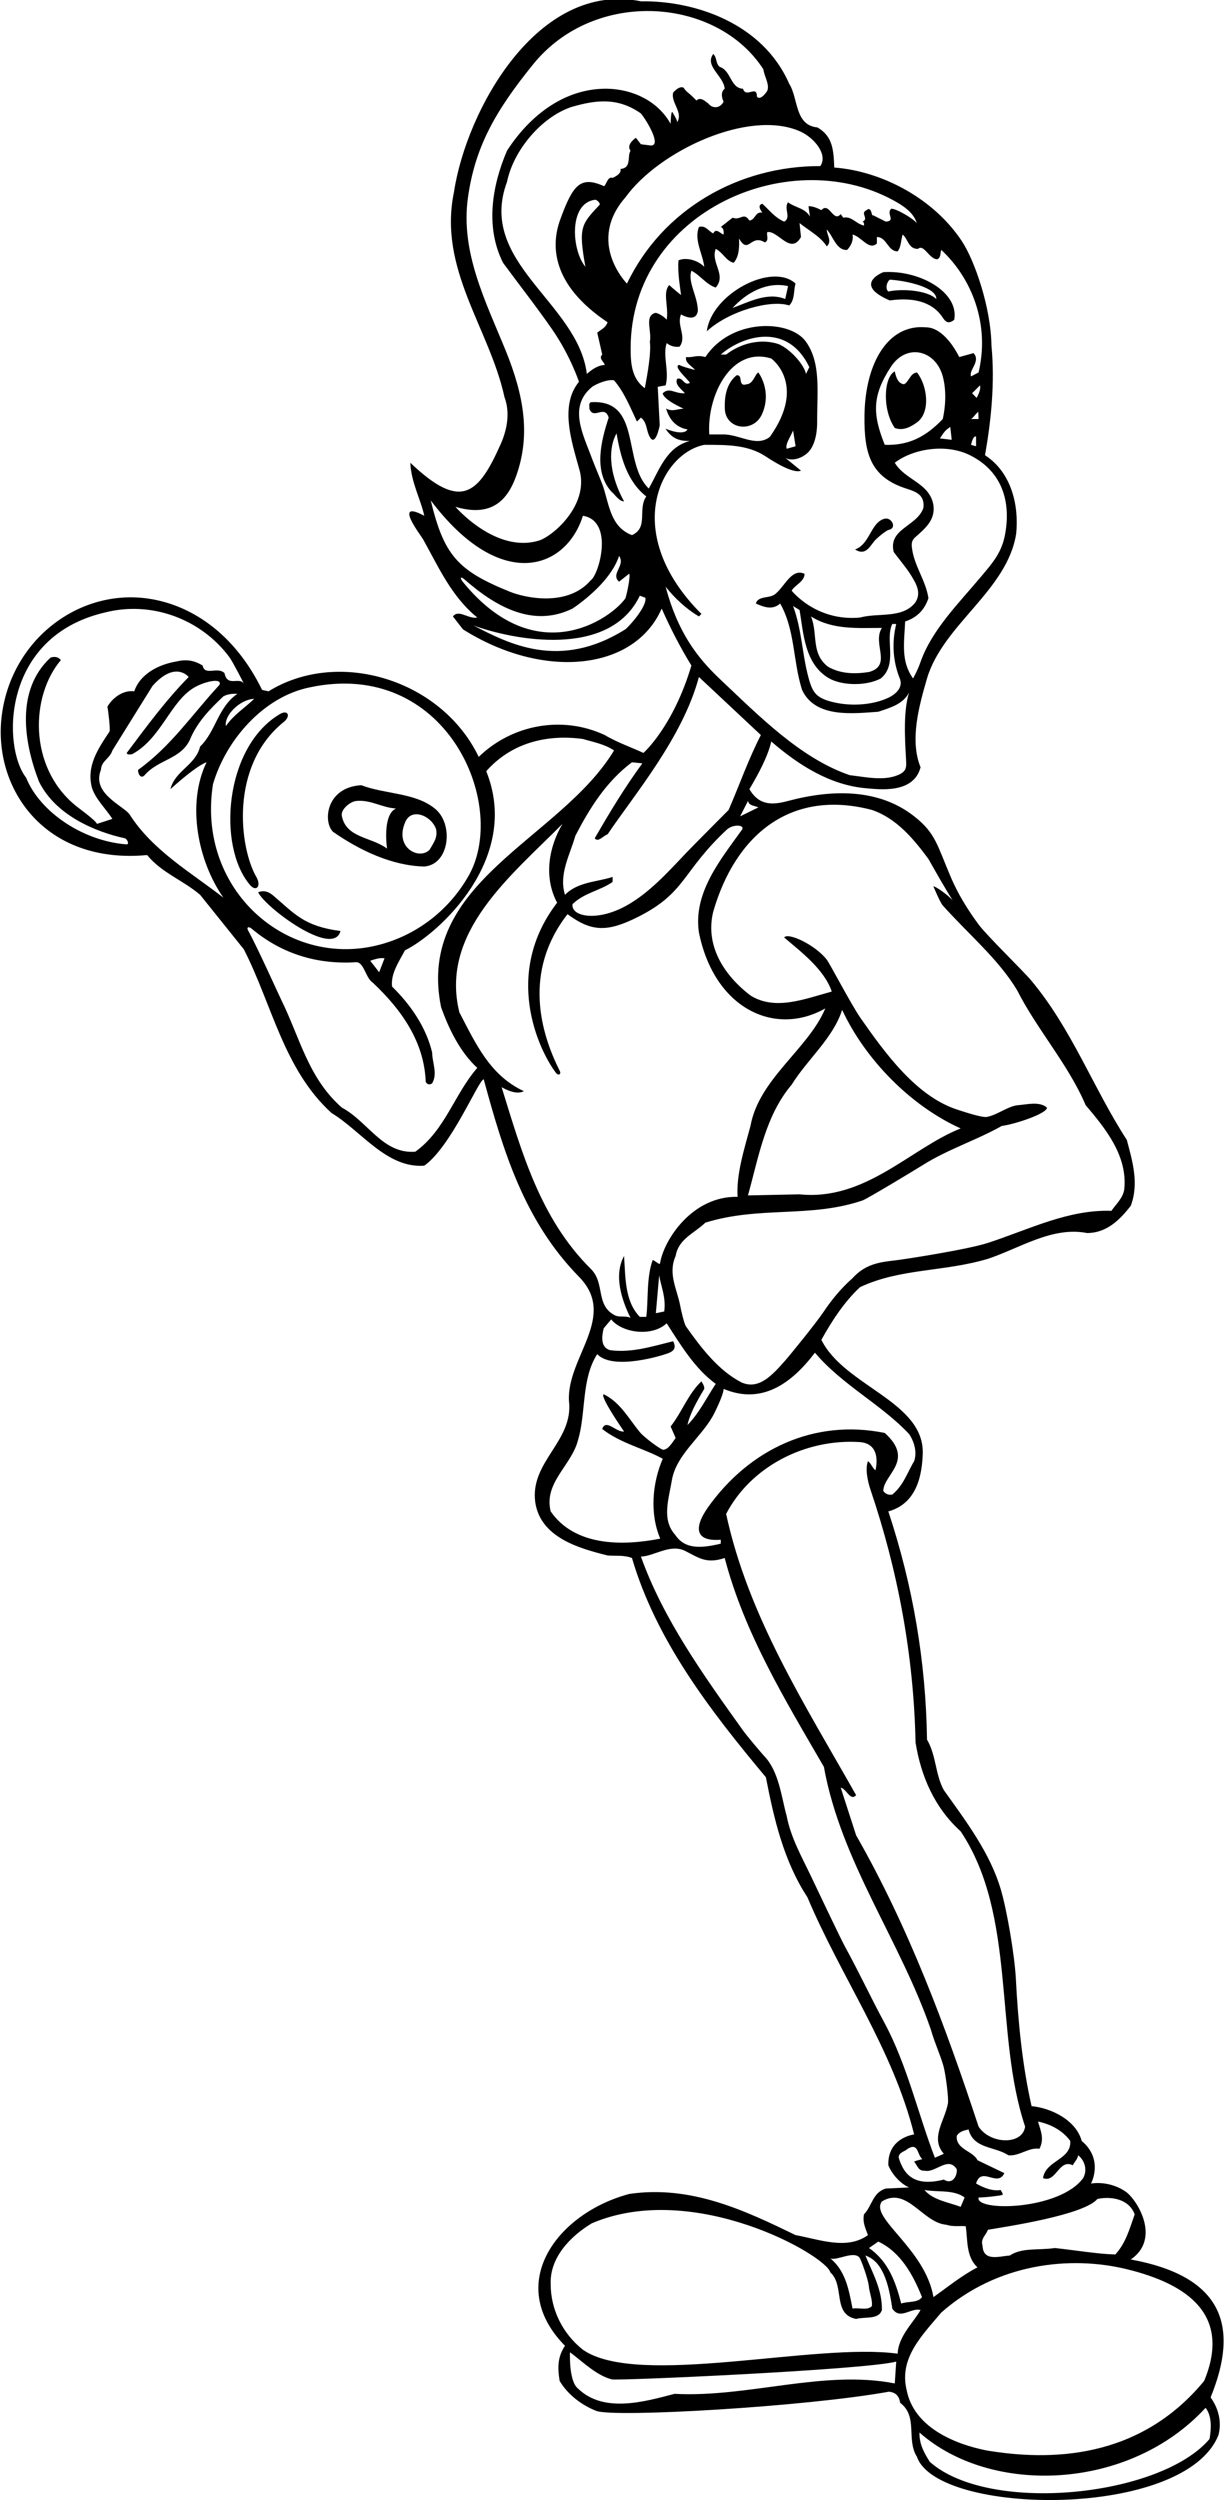 <?xml version="1.0" encoding="UTF-8"?>
<svg xmlns="http://www.w3.org/2000/svg" xmlns:xlink="http://www.w3.org/1999/xlink" width="315pt" height="642pt" viewBox="0 0 315 642" version="1.1">
<g id="surface1">
<path style=" stroke:none;fill-rule:nonzero;fill:rgb(0%,0%,0%);fill-opacity:1;" d="M 290.527 580.207 C 298.074 575.07 292.645 565.582 289.516 563.004 C 286.938 561.074 283.441 560.242 280.316 560.703 C 280.316 560.703 283.664 554.594 277.922 549.758 C 276.453 544.328 269.922 541.293 265.043 540.832 C 262.68 530.379 261.578 519.23 261.012 508.172 C 260.699 502.145 258.734 490.602 257.148 485.211 C 254.375 475.797 248.188 467.648 242.504 459.688 C 240.297 455.73 240.57 450.766 238.18 446.715 C 237.902 426.844 234.59 407.246 228.242 388.113 C 235.934 386 236.891 378.074 237.082 373.438 C 237.641 359.883 216.949 356.023 211.039 344.047 C 213.707 339.262 216.836 334.383 220.977 330.52 C 231.371 325.645 242.41 326.656 253.82 323.254 C 262.102 320.492 270.379 314.879 279.305 316.629 C 284.27 316.629 287.676 313.316 290.527 309.637 C 292.734 303.84 290.895 297.953 289.516 292.711 C 280.984 279.602 275.328 264.074 264.832 251.641 C 262.879 249.324 253.516 240.207 251.461 237.434 C 248.613 233.59 246.121 229.531 244.297 225.246 C 240.781 217.008 240.383 213.973 235.031 209.738 C 226.02 202.527 213.996 202.605 202.473 205.676 C 198.668 206.691 195.098 207.027 192.547 202.641 C 194.848 198.777 197.332 194.176 198.16 190.406 C 205.266 196.547 213.355 201.652 222.625 202.422 C 226.047 202.711 234.746 203.844 236.523 197.027 C 233.672 190.035 236.156 181.203 238.18 174.215 C 242.32 160.32 258.789 151.672 261.09 137.047 C 261.824 129.777 259.891 121.312 253.086 116.898 C 254.648 107.973 255.66 98.312 254.738 88.746 C 254.598 78.891 250.395 66.844 247.117 61.902 C 239.891 51 226.688 43.969 214.352 43.02 C 214.168 38.512 213.984 35.016 210.027 32.719 C 204.141 32.164 205.152 25.266 202.762 21.492 C 195.953 5.945 178.562 0.148 164.672 0.332 C 138.078 -5.023 119.793 28.426 116.648 49.277 C 112.508 69.148 125.754 84.238 129.621 101.992 C 131.066 105.867 130.367 110.18 128.617 114.105 C 122.832 127.102 118.352 131.152 105.426 118.828 C 105.609 123.797 108.094 128.215 109.012 132.445 C 100.852 128.105 108.078 137.371 108.727 138.531 C 112.68 145.586 115.988 153.199 122.629 158.574 C 120.328 159.031 117.844 156.363 116.371 158.297 L 118.949 161.609 C 139.645 174.648 163.043 172.242 170.008 156.273 C 172.215 161.242 174.699 166.117 177.645 170.902 C 172.961 186.641 165.316 193.348 165.316 193.348 C 162.832 192.152 158.602 190.68 155.379 188.75 C 144.523 183.688 131.645 185.988 122.996 194.359 C 113.473 174.52 86.969 166.418 68.992 177.523 L 67.336 177.156 C 60.133 162.371 48.582 154.934 37.219 153.598 C 19.652 151.531 2.672 164.691 0.41 184.094 C -1.738 202.512 11.5 222.023 37.805 219.57 C 41.574 224.168 47.004 226.008 51.418 229.781 L 62.645 243.766 C 69.91 257.934 72.855 274.586 85.184 285.809 C 92.82 290.41 99.352 300.07 109.012 299.332 C 116.004 294.363 122.996 277.16 124.285 277.16 C 129.254 295.379 134.59 313.41 148.754 327.852 C 158.785 338.062 145.629 348.461 146.18 359.684 C 147.469 370.078 136.059 375.324 137.531 385.812 C 138.91 394.828 148.754 397.59 156.117 399.43 C 158.141 399.613 160.164 399.246 162.371 400.074 C 168.535 421.047 182.152 438.895 196.781 456.379 C 198.895 467.23 201.379 477.902 207.453 487.195 C 216.102 507.711 229.438 526.203 234.867 548.102 C 234.867 548.102 228.016 548.887 228.242 556.012 C 229.254 558.496 231.465 560.797 233.578 561.715 L 227.602 561.992 C 224.195 563.004 224.105 566.406 221.988 568.617 C 221.527 570.73 222.539 572.574 223 573.953 C 217.57 577.906 210.211 574.965 204.414 573.953 C 191.352 567.605 177.551 561.074 161.727 563.371 C 143.305 568.219 129.441 586.406 145.168 602.379 C 143.234 605.23 143.234 607.992 143.789 611.395 C 145.848 614.852 149.379 617.605 153.203 619.086 C 157.777 620.879 207.227 618.004 228.398 614.156 C 229.855 614.309 230.969 614.973 231.281 617.008 C 235.973 620.598 232.754 626.391 235.605 630.898 C 240.855 646.039 304.414 647.027 313.066 625.289 C 313.988 621.793 312.977 618.297 311.043 615.629 C 318.516 597.312 314.203 584.535 290.527 580.207 Z M 281.973 564.66 C 285.559 563.926 290.066 564.66 291.539 568.617 C 290.254 572.203 289.332 575.883 286.57 578.922 C 282.246 578.828 276.176 577.816 271.023 577.266 C 266.699 577.906 262.652 577.082 259.434 579.195 C 256.672 579.379 252.621 580.852 252.438 576.621 C 251.887 574.871 253.359 573.953 253.82 572.574 C 258.789 571.742 278.477 568.801 281.973 564.66 Z M 267.066 551.781 C 268.355 549.297 267.438 547.273 266.699 544.789 C 269.828 545.434 272.953 546.996 274.98 549.758 C 275.348 554.633 268.633 554.723 267.988 559.324 C 271.391 560.613 272.035 554.266 275.621 556.012 C 276.086 555.184 276.91 554.355 277.004 553.438 C 278.66 554.723 279.488 557.207 278.289 559.324 C 272.199 567.594 250.508 567.973 251.426 564.293 C 253.359 564.293 257.523 563.746 257.586 563.613 C 257.77 563.223 257.27 562.844 257.133 562.359 C 255.016 562.727 252.715 561.809 250.785 560.703 C 252.164 556.105 256.305 561.809 258.051 558.035 L 251.152 554.723 C 250.047 552.332 245.539 551.965 245.816 548.469 C 246.551 547.273 247.746 547.09 248.852 546.812 C 250.141 551.871 255.66 551.137 259.062 553.438 C 261.73 553.805 264.398 551.32 267.066 551.781 Z M 247.84 564.293 L 246.828 566.684 C 243.605 565.488 239.652 564.938 237.535 562.359 C 240.938 563.004 244.988 562.176 247.84 564.293 Z M 235.234 447.453 C 236.617 456.008 240.02 464.105 246.828 470.27 C 261.27 491.887 255.383 522.246 263.387 546.078 C 262.746 550.898 254.406 550.66 251.426 546.078 C 242.965 520.406 233.488 494.926 219.965 471.281 L 216.008 459.047 C 217.48 459.32 218.492 462.633 219.965 460.977 C 206.809 437.699 192.27 415.16 186.566 388.758 C 192.914 376.586 206.898 369.426 220.84 370.305 C 226.832 370.684 224.934 377.531 224.934 377.531 C 224.195 377.074 223.734 375.602 223 375.23 C 222.266 377.164 222.906 380.293 223.645 382.5 C 230.543 402.832 234.773 424.73 235.234 447.453 Z M 233.578 368.242 C 234.867 370.172 235.695 372.84 234.867 375.23 C 233.211 377.898 232.199 381.395 229.254 383.789 C 228.242 383.973 227.508 383.605 226.953 382.867 C 226.953 378.621 235.184 375.059 227.324 367.965 C 209.199 364.285 192.547 372.105 181.875 387.102 C 177.902 392.797 179.078 395.891 185.188 395.379 L 185.188 396.395 C 180.199 397.59 175.977 397.91 173.492 394.137 C 169.906 390.184 171.848 384.895 172.676 379.832 C 173.895 373.574 179.863 369.281 183.02 363.852 C 183.668 362.734 185.922 358.121 185.922 356.648 C 195.715 360.777 203.352 355.293 209.383 347.355 C 216.375 355.637 226.402 360.605 233.578 368.242 Z M 224.012 207.977 C 230.27 210.094 234.684 215.336 238.547 220.582 C 240.48 223.984 242.676 227.91 244.793 231.223 C 244.055 230.301 240.82 227.766 239.809 227.582 C 239.809 227.582 241.523 231.715 242.203 232.477 C 248.828 239.914 256.609 246.336 261.363 254.344 C 266.516 264.465 274.52 273.391 278.938 283.785 C 284.18 289.949 289.699 296.848 288.871 305.312 C 288.594 307.613 286.754 309.176 285.559 310.926 C 274.465 310.559 264.516 315.66 253.91 319.137 C 248.598 320.879 232.363 323.379 230.039 323.645 C 226.062 324.094 222.352 324.562 219.043 328.219 C 216.098 330.828 213.66 333.789 211.633 336.828 C 209.801 339.578 203.191 347.734 201.738 349.375 C 198.445 353.098 194.996 356.973 190.523 354.992 C 184.566 351.934 180.102 346.047 176.25 340.609 C 175.816 340 174.996 336.562 174.809 335.492 C 174.027 331.117 171.527 327.172 173.598 322.516 C 174.332 318.102 178.379 316.719 181.23 313.961 C 195.273 309.621 208.215 312.84 221.656 308.246 C 222.746 307.875 235.105 300.426 237.164 299.133 C 243.609 295.086 250.852 292.816 257.406 289.121 C 260.535 288.754 269 285.992 269 284.43 C 267.16 282.773 263.938 283.602 261.73 283.785 C 259.199 283.906 256.332 286.273 253.609 286.809 C 252.277 287.07 247.328 285.371 246.156 285.004 C 235.461 281.648 227.359 270.363 220.977 261.246 C 218.492 257.562 213.176 247.387 212.406 246.402 C 209.465 242.641 202.492 239.344 201.473 240.73 C 205.887 244.5 211.777 248.918 213.707 254.621 C 206.621 256.555 199.172 259.59 192.824 255.633 C 185.832 250.297 181.141 242.66 183.254 234.105 C 188.922 214.492 203.059 202.5 224.012 207.977 Z M 192.18 306.969 C 194.938 297.031 196.688 286.453 203.402 278.539 C 207.453 272.008 214.074 266.578 216.375 259.312 C 222.266 272.008 233.949 283.969 246.828 289.766 C 234.039 294.824 222.355 308.441 205.43 306.691 Z M 194.848 207.332 L 190.156 209.633 L 192.18 205.676 C 192.453 206.965 193.93 206.871 194.848 207.332 Z M 258.289 136.949 C 257.438 141.859 255.121 144.426 252.156 147.965 C 246.297 154.965 239.367 161.77 236.469 170.117 C 235.719 172.27 234.59 174.215 234.59 174.215 C 231.465 169.797 232.289 165.289 232.566 159.586 C 235.605 158.574 237.535 156.641 238.547 153.605 C 237.871 149.027 234.852 145.312 234.305 140.652 C 234.184 139.617 234.223 138.789 235.117 137.992 C 237.684 135.703 240.312 133.605 239.836 129.777 C 238.914 123.98 232.566 123.336 229.898 118.828 C 234.578 115.25 243.008 113.816 249.203 116.887 C 256.746 120.625 259.875 127.77 258.289 136.949 Z M 242.227 107.605 C 237.551 112.516 233.105 114.41 227.324 114.23 C 224.09 106.199 224.129 101.512 228.895 94.199 C 232.875 88.09 240.352 89.816 242.215 96.602 C 243.176 100.113 242.988 104.223 242.227 107.605 Z M 244.16 109.629 L 244.527 112.941 L 241.492 112.574 C 242.73 110.664 242.965 110.457 244.16 109.629 Z M 251.355 105.777 L 251.426 107.605 L 249.496 107.605 C 250.141 107.238 250.715 106.145 251.355 105.777 Z M 249.77 100.98 L 251.797 98.957 C 252.07 99.969 251.293 101.539 250.926 102.184 Z M 250.781 112.102 L 250.785 114.598 L 249.496 114.23 C 249.59 113.77 250.047 111.824 250.781 112.102 Z M 230.695 52.094 C 233.219 53.578 235.02 55.312 235.543 57.352 C 234.969 56.297 230.266 53.516 228.98 53.602 C 227.602 54.891 230.27 56.73 227.602 56.914 L 224.289 55.258 C 223.922 55.809 224.012 52.773 222.633 53.969 C 220.883 54.797 223.367 56.086 221.621 56.914 C 222.078 57.098 221.988 57.559 221.988 57.926 C 219.871 57.465 218.859 55.441 216.652 55.902 L 216.008 54.98 C 214.074 57.281 213.062 51.668 211.039 53.969 C 211.039 53.969 209.105 52.863 207.727 52.957 L 208.098 55.625 C 206.898 53.418 204.23 53.324 202.484 51.945 C 201.289 53.508 203.402 55.902 201.473 56.914 C 199.078 55.902 197.516 53.785 195.859 52.312 C 194.48 52.773 195.492 53.969 195.859 54.613 C 194.02 54.246 194.113 56.453 192.547 56.637 C 191.074 54.336 190.246 56.73 188.223 55.902 L 185.188 58.293 C 186.105 58.57 185.922 59.949 185.922 60.227 C 185.094 60.039 183.992 58.387 183.254 59.949 C 181.969 59.305 181.23 57.742 179.574 58.293 C 178.289 61.605 180.496 65.008 180.953 68.504 C 179.207 66.758 176.266 66.02 174.332 66.848 C 174.055 69.977 174.699 73.289 174.977 75.773 C 173.965 74.945 172.953 74.117 171.938 73.195 C 170.191 75.223 171.848 78.625 171.297 82.121 C 170.93 81.57 169.336 80.426 168.414 80.336 C 165.469 81.07 167.523 85.066 166.973 87.734 C 167.434 91.414 165.684 99.324 165.684 99.691 C 162.305 97.242 162.027 93.363 162.031 89.391 C 162.086 54.078 203.727 36.207 230.695 52.094 Z M 205.57 33.742 C 209.242 35.379 212.789 39.727 210.766 42.652 C 189.973 42.562 170.285 53.602 161.086 72.828 C 161.086 72.828 150.574 62.219 160.715 50.656 C 169.273 38.777 192.426 27.887 205.57 33.742 Z M 150.41 68.504 C 146.859 64.277 146.055 52.188 152.848 51.301 C 153.387 51.23 154.355 52.266 154.035 52.609 C 149.422 57.578 148.539 58.219 150.41 68.504 Z M 143.918 56.449 C 141.512 63.086 141.723 73.141 156.117 82.766 C 155.473 84.328 154.645 84.422 153.449 85.434 C 153.906 87.363 154.734 91.047 154.734 91.047 C 153.723 92.059 155.195 92.887 155.379 93.715 C 153.633 93.805 152.16 94.816 150.781 96.012 C 148.48 77.613 122.535 67.492 130.266 46.699 C 131.922 38.605 139.098 30.051 146.824 27.473 C 153.449 25.539 158.875 25.082 164.672 29.129 C 166.402 31.27 170.074 37.621 167.121 37.352 L 164.672 37.039 L 163.383 35.387 C 162.465 36.027 160.992 37.41 162.004 38.695 C 161.086 40.168 162.371 43.113 159.43 43.391 C 159.797 44.77 157.344 45.691 157.344 45.691 C 156.172 45.207 155.777 47.406 155.223 47.816 C 149.152 45.113 147.227 47.336 143.918 56.449 Z M 132.992 121.141 C 136.078 111.52 134.773 101.918 129.91 89.984 C 124.785 77.414 118.305 64.809 120.215 50.871 C 122 37.832 127.215 28.578 136.965 16.535 C 152.918 -3.176 184.312 -0.625 196.137 17.812 C 196.43 19.797 197.664 21.43 197.211 23.133 C 197.094 23.562 195.309 26 194.48 24.805 C 194.48 21.676 191.719 25.355 190.891 22.781 C 187.672 22.688 187.855 18.09 184.91 17.168 C 183.809 16.25 184.27 14.777 183.254 13.855 C 180.953 16.984 185.922 19.469 186.199 22.781 C 185.094 23.609 185.465 25.266 185.922 26.094 C 185.094 27.75 183.164 28.117 181.875 26.461 C 181.602 26.461 180.129 24.621 178.934 25.816 C 178.934 25.816 177.824 24.652 177.043 24.012 C 176.531 23.598 176.02 23.156 175.621 22.504 C 174.422 21.953 172.953 23.793 172.953 23.793 C 172.309 26.367 175.621 28.852 173.965 31.43 C 174.148 30.969 172.91 29.098 172.727 28.727 C 172.359 28.727 172.309 31.797 172.309 31.797 C 168.996 25.91 162.648 22.965 156.117 22.781 C 145.168 22.598 136.152 29.59 130.266 38.695 C 126.398 47.715 124.652 58.387 129.254 67.492 C 133.422 73.16 137.914 78.875 141.883 84.605 C 146.574 91.383 148.754 98.035 148.754 98.035 C 143.789 104.109 146.824 113.219 148.754 120.211 C 151.594 129.062 142.867 137.047 138.82 138.699 C 127.594 142.441 117.016 130.145 117.016 130.145 C 127.043 133.109 130.891 127.684 132.992 121.141 Z M 110.668 128.488 C 128.551 152.23 145.414 146.312 149.77 132.445 C 157.922 133.809 153.816 147.719 151.789 149.004 C 145.855 155.906 134.945 153.547 130.973 151.938 C 117.5 146.488 114.07 142.527 110.668 128.488 Z M 118.906 149.406 C 118.062 148.367 118.328 147.898 119.359 148.801 C 127.184 155.648 136.855 161.312 147.102 156.273 C 151.977 152.961 157.402 147.902 159.059 142.75 C 160.809 145.234 156.762 147.348 159.059 149.371 L 161.656 147.32 C 162.023 147.688 161.27 151.672 160.715 153.605 C 157.008 158.918 137.715 172.484 118.906 149.406 Z M 160.641 161.621 C 143.773 172.195 130.66 165.27 121.617 160.598 C 131.613 164.281 156.598 169.262 164.395 152.961 L 165.824 153.504 C 166.285 155.801 161.336 161.188 160.641 161.621 Z M 171.02 150.66 C 173.41 153.695 176.449 156.457 179.574 158.297 L 180.219 157.652 C 159.449 136.883 169.66 116.461 180.953 114.23 C 186.633 114.23 191.969 114.16 196.562 117.094 C 197.332 117.582 203.59 121.863 205.797 120.852 L 201.746 117.539 C 203.266 118.508 205.816 117.816 207.465 116.324 C 209.344 114.625 209.977 111.184 209.957 108.363 C 209.902 100.684 211.027 93.195 207.004 87.656 C 202.922 82.039 187.883 81.648 181.23 91.688 C 178.84 91.047 178.289 91.871 176.266 91.688 C 175.988 93.254 177.828 93.988 178.562 95 C 178.562 95 174.871 94.07 174.594 93.703 C 172.664 93.887 176.816 97.484 177.277 98.312 C 175.711 99.234 175.438 96.656 173.965 97.301 C 173.32 98.68 174.977 99.879 175.988 100.98 C 173.32 101.164 172.031 99.324 170.285 100.98 C 170.375 102.637 175.621 104.938 175.621 104.938 C 173.504 105.121 172.801 105.742 171.145 104.914 C 171.879 107.492 173.504 109.723 176.633 110.273 C 176.633 110.273 176.031 112.102 171 110.09 C 172.656 112.664 174.605 113.309 177.277 113.219 C 171.203 114.781 169.363 120.762 166.695 125.453 C 159.797 118.828 165.039 102.453 151.789 103.281 C 151.148 103.648 151.516 104.387 151.422 104.938 C 152.527 107.973 155.289 103.742 156.391 107.238 C 154.461 113.125 152.438 120.945 157.035 126.188 C 158.141 127.109 158.969 128.672 160.348 128.766 C 156.051 120.871 156.484 114.688 158.414 111.285 C 159.43 117.266 161.086 123.613 166.051 127.477 C 163.754 130.789 166.695 135.48 162.371 137.414 C 157.008 135.383 156.555 129.93 155.031 125.145 C 154.621 123.852 152.617 119.148 152.16 117.895 C 149.848 111.559 145.871 104.453 152.172 99.309 C 153.09 98.664 156.117 97.301 157.77 97.668 C 160.531 100.891 162.004 104.844 163.66 108.25 L 164.672 107.238 C 166.086 108.297 166.066 110.039 166.594 111.418 C 168.27 115.797 169.504 109.23 169.504 109.23 L 168.996 99.324 L 171.02 98.957 C 172.031 95.367 170.191 91.32 171.297 88.102 C 172.215 88.836 173.32 89.203 174.605 89.02 C 176.539 86.445 173.781 83.594 174.977 80.742 C 176.449 81.57 178.934 82.398 179.301 79.82 C 179.301 76.141 176.633 72.461 177.645 69.516 C 179.852 70.621 181.508 73.105 183.898 73.84 C 186.754 70.527 182.52 67.492 183.898 63.906 C 185.832 64.918 186.477 66.941 188.5 67.492 C 189.973 65.836 189.973 63.168 189.879 61.238 C 192.363 65.562 192.824 59.949 196.504 62.25 C 197.699 61.695 196.871 60.5 197.148 59.582 C 200 59.215 203.129 65.562 205.797 60.867 L 205.43 57.281 C 207.82 59.215 210.766 60.684 212.422 63.262 C 213.891 61.973 212.422 60.316 212.422 58.938 C 214.074 60.684 214.902 64.363 217.664 64.18 C 218.586 63.168 219.32 61.883 219.043 60.227 C 221.254 60.684 223.277 64.457 225.301 62.523 L 225.301 60.867 C 227.875 60.867 228.059 64.551 230.637 64.551 C 231.555 63.352 231.465 61.695 231.922 60.227 C 233.305 61.328 233.395 63.996 235.879 63.906 C 237.352 62.523 238.824 66.664 240.848 66.574 C 241.859 66.02 241.492 65.008 241.859 64.18 C 249.695 71.477 254.375 83.211 251.426 95.645 L 249.496 96.656 C 248.852 95 252.07 92.793 250.141 90.676 L 246.461 91.688 C 244.805 88.379 241.676 84.055 237.902 84.055 C 228.152 83.164 222.293 93.258 222.113 106.641 C 221.98 116.582 223.695 122.566 232.992 125.508 C 235.438 126.281 237.637 127.141 237.258 130.422 C 235.605 135.203 228.152 135.758 229.621 141.738 C 230.27 142.656 232.938 145.875 234.016 147.633 C 235.32 149.77 236.801 152.098 235.234 154.617 C 232.016 158.941 225.668 157.285 220.977 158.574 C 209.68 159.66 203.402 151.672 203.402 151.672 C 204.23 150.199 206.715 149.371 206.715 147.348 C 203.496 145.879 201.746 150.293 199.449 152.316 C 197.977 153.883 194.848 152.777 194.203 154.984 C 196.32 155.906 198.438 156.734 200.461 154.984 C 204.324 161.887 203.68 169.52 206.07 177.156 C 209.477 184.426 219.043 183.23 225.668 182.77 C 228.613 181.758 232.105 180.836 233.578 177.801 C 232.102 182.547 232.465 189.195 232.777 194.754 C 232.906 196.996 233.047 198.105 230.551 199.094 C 226.816 200.566 222.285 199.504 218.309 199.055 C 205.68 194.707 195.102 183.934 184.938 174.344 C 179.094 168.832 174.105 162.273 171.02 150.66 Z M 200.094 88.379 C 195.398 86.812 190.246 88.191 186.566 91.047 L 185.188 91.047 C 190.754 86.215 202.348 82.586 207.945 94.277 L 207.086 96.012 C 206.621 93.715 203.219 89.758 200.094 88.379 Z M 204.414 114.598 L 202.117 115.242 C 201.746 114.047 202.914 112.531 203.77 110.551 Z M 198.16 92.059 C 198.16 92.059 207.426 98.656 197.789 112.203 C 194.203 114.965 189.879 111.379 185.555 111.562 L 182.242 111.562 C 181.566 101.656 187.852 88.859 198.16 92.059 Z M 223.277 172.559 C 219.781 173.109 216.008 173.109 212.695 171.176 C 208.281 167.68 210.211 162.805 208.371 158.297 C 213.891 161.793 220.422 161.242 226.59 161.242 C 224.012 165.195 229.348 170.902 223.277 172.559 Z M 213.062 174.215 C 216.559 176.145 222.723 176.145 226.312 174.215 C 230.727 170.531 227.324 164.277 229.254 160.23 L 230.27 160.23 C 229.07 165.195 229.438 169.98 231.281 174.488 C 232.016 176.789 229.809 178.445 228.242 179.18 C 223.82 181.246 217.562 181.477 212.695 179.926 C 209.207 178.812 208.496 177.137 207.473 173.004 C 206.082 167.395 205.91 161.355 203.77 155.629 L 205.43 156.641 C 206.438 162.344 206.621 170.531 213.062 174.215 Z M 162.371 195.742 L 165.039 196.016 C 160.348 202.457 156.762 208.438 152.805 215.246 C 153.633 216.441 155.012 214.602 156.117 214.234 C 162.926 204.113 175.41 189.438 179.574 173.844 L 195.492 188.75 C 192.27 195.004 189.973 201.629 187.211 207.977 C 187.211 207.977 177.539 217.703 176.355 218.957 C 171.453 224.145 166.66 229.41 160.863 232.602 C 153.359 236.734 146.664 235.375 147.102 232.172 C 150.137 229.23 154.094 228.77 157.402 226.469 L 157.402 225.18 C 153.633 226.469 148.48 226.379 145.168 229.781 C 143.512 224.535 146.453 219.477 147.836 214.602 C 151.516 207.516 155.746 200.711 162.371 195.742 Z M 32.445 216.82 C 21.289 215.949 10.273 208.527 6.707 199.695 C 0.586 191.887 0.309 163.465 26.949 157.285 C 38.758 154.25 51.52 158.82 58.91 168.715 C 59.809 169.918 62.645 175.5 62.645 175.5 C 61.355 173.754 58.41 176.512 57.676 172.832 C 55.836 171.086 52.617 173.66 52.062 170.902 C 49.766 169.52 47.832 169.246 45.164 169.891 C 40.93 170.625 36.055 172.926 34.492 177.523 C 31.914 177.156 29.062 178.906 27.594 181.48 C 27.867 182.859 28.387 187.48 28.137 187.855 C 25.258 192.195 22.113 196.695 23.637 202.363 C 24.648 205.309 27.133 207.609 28.879 210.277 L 24.922 211.566 C 24.465 210.555 20.316 207.621 19.188 206.672 C 7.227 196.652 7.914 178.59 15.633 169.52 C 14.895 168.508 13.699 168.602 12.965 168.879 C 4.039 177.156 6.062 190.496 10.02 200.711 C 14.258 209.32 24.391 213.582 32.055 215.258 C 32.672 215.395 33.371 216.895 32.445 216.82 Z M 65.312 179.457 C 62.918 181.758 59.977 183.598 58.043 186.449 C 57.535 183.688 61.723 179.551 65.312 179.457 Z M 33.203 208.988 C 31.09 206.598 23.543 203.562 25.938 197.672 C 26.027 195.371 28.234 194.82 28.879 192.703 L 39.184 176.145 C 45.078 169.508 48.477 173.844 48.477 173.844 C 42.59 179.824 37.527 186.727 32.559 193.348 C 32.742 193.992 33.48 193.625 33.848 193.719 C 41.59 189.617 43.824 179.754 50.309 176.328 C 53.152 174.824 57.152 174.105 56.387 175.867 C 49.395 183.414 43.969 191.602 35.504 197.672 C 35.32 198.316 36.055 200.25 37.16 199.055 C 40.656 195.004 46.359 195.004 48.754 190.035 C 50.684 185.344 53.996 182.031 57.398 178.812 C 58.41 178.262 59.699 178.078 60.988 178.168 C 55.926 181.664 55.469 187.828 51.418 191.691 C 50.223 196.57 44.98 197.855 43.785 202.641 C 51.02 196.148 53.074 195.742 53.074 195.742 C 47.922 206.32 50.777 221.039 57.398 230.516 C 49.305 224.168 39.184 218.465 33.203 208.988 Z M 54.73 201.352 C 58.043 190.035 67.703 178.906 79.57 176.512 C 114.383 169.07 130.574 206.043 120.605 224.535 C 115.336 234.062 106.223 240.852 95.621 243.035 C 72.551 247.785 50.543 227.672 54.73 201.352 Z M 98.801 246.066 L 97.418 249.652 L 95.121 246.711 C 96.039 246.434 97.328 245.883 98.801 246.066 Z M 106.711 295.746 C 98.34 296.391 94.566 288.016 87.852 284.43 C 79.227 276.922 76.98 266.301 72.328 256.887 C 71.617 255.453 66.199 243.367 63.746 238.93 C 63.281 238.094 63.891 237.828 64.656 238.473 C 74.785 246.969 85.414 247.484 91.656 247.078 C 93.586 247.289 94 251.219 95.766 252.32 C 103.215 259.312 109.012 267.594 109.379 277.805 C 109.746 278.539 110.484 278.633 111.035 278.172 C 112.508 275.688 111.035 272.836 111.035 270.262 C 109.473 263.82 105.609 258.117 100.73 253.332 C 100.363 250.02 102.48 246.984 104.043 244.039 C 112.688 239.785 134.008 220.488 124.93 198.039 C 131.277 190.863 140.293 188.473 149.77 189.762 C 152.527 190.59 155.289 191.051 157.77 192.703 C 143.879 215.703 106.711 226.285 113.336 258.668 C 115.359 264.281 118.211 270.168 122.629 274.219 C 116.648 281.117 114.441 290.133 106.711 295.746 Z M 151.789 325.828 C 138.727 312.855 134.035 295.746 128.883 279.184 C 130.539 280.105 132.934 281.117 134.59 280.195 C 125.848 276.148 122.168 267.867 118.027 259.957 C 112.969 239.441 131.184 224.996 144.523 211.566 C 141.121 217.27 139.555 225.09 143.145 231.805 C 129.246 249.887 138.23 269.387 142.836 275.492 C 143.434 276.285 144.273 275.906 143.82 275 C 139.062 265.555 134.191 249.691 145.812 234.75 C 151.988 239.301 156.027 239.449 164.07 235.379 C 176.355 229.16 175.148 223.836 186.844 212.945 C 188.633 211.48 191.699 211.863 190.523 213.223 C 184.82 221.133 178.105 229.41 179.574 239.441 C 183.547 259.086 199.137 266.281 212.051 258.945 C 207.637 269.434 195.031 276.977 192.824 289.121 C 191.258 295.008 189.145 301.449 189.512 307.336 C 177.828 307.066 170.535 318.461 169.598 324.363 C 169.508 324.93 168.812 324.078 167.707 323.527 C 166.051 328.035 166.605 334.016 166.051 338.156 L 164.395 338.156 C 160.531 334.199 160.715 328.219 160.348 322.516 C 157.59 327.578 159.797 333.926 162.004 338.434 C 160.898 337.789 159.242 338.34 158.047 337.789 C 152.895 335.211 155.562 329.508 151.789 325.828 Z M 170.652 336.777 L 168.508 337.215 L 169.363 327.484 C 169.73 329.969 171.203 333.281 170.652 336.777 Z M 141.488 388.113 C 139.648 380.754 146.824 376.336 148.48 369.895 C 150.598 363.09 149.309 354.074 153.449 347.727 C 157.496 352.047 170.512 348.016 171.961 347.379 C 173.137 346.867 173.816 346.098 172.953 344.41 C 167.707 345.699 162.371 347.449 156.762 346.711 C 154.184 345.977 154.645 343.031 155.105 341.102 L 157.035 338.801 C 159.703 342.195 167.379 343.43 171.297 339.812 C 174.789 345.242 178.562 351.496 183.898 355.359 C 181.508 358.949 179.758 362.719 176.633 365.941 C 177.184 363.18 179.117 359.684 180.953 356.648 C 180.953 355.82 180.59 355.359 180.219 354.715 C 176.816 357.938 175.254 362.535 172.309 366.309 L 173.598 369.254 C 172.672 370.508 171.746 372.191 170.41 372.289 C 169.887 372.328 165.617 369.227 164.414 367.777 C 161.523 364.297 159.391 360.109 155.105 358.027 C 154 358.488 160.348 367.598 160.348 367.598 C 158.324 367.871 155.656 364.191 154.734 366.953 C 159.43 370.633 165.406 371.922 170.285 374.59 C 167.617 380.754 166.879 388.664 169.641 395.105 C 159.797 397.035 147.652 397.035 141.488 388.113 Z M 227.324 519.578 C 223.805 513.094 220.699 506.402 217.117 499.891 C 215.922 497.719 209.316 483.781 208.461 481.98 C 206.047 476.895 203.203 471.953 202.117 466.312 C 200.754 461.43 200.16 454.941 196.391 450.977 C 195.828 450.387 192.047 445.961 190.816 444.242 C 180.754 430.168 170.41 415.777 164.672 399.703 C 167.891 399.703 172.168 396.324 176.023 398.254 C 179.586 400.035 181.465 401.652 186.199 400.074 C 191.258 419.395 201.656 436.41 211.684 453.707 C 216.102 478.18 231.281 498.234 239.191 521.234 C 240.082 524.445 241.551 527.5 242.426 530.621 C 242.906 532.336 243.812 538.777 243.543 540.203 C 242.695 544.703 238.941 549.02 242.504 553.07 L 240.203 554.082 C 235.879 542.855 233.121 530.438 227.324 519.578 Z M 230.91 554.082 C 230.82 552.699 232.477 552.516 233.211 551.781 C 235.973 550.125 235.605 553.16 236.891 554.355 C 237.258 554.539 235.605 554.633 234.867 555.094 C 235.695 556.012 235.973 557.578 237.535 557.391 C 240.297 558.129 243.605 553.527 245.816 557.023 C 246 558.863 244.621 561.074 242.504 559.691 C 235.398 561.461 232.383 558.957 230.91 554.082 Z M 226.59 565.305 C 233.027 561.348 237.074 570.824 243.148 571.285 C 244.711 571.836 246.461 571.559 248.117 571.652 C 248.668 574.965 248.117 579.473 251.152 582.23 C 247.195 584.258 243.605 587.199 239.836 589.867 C 237.699 577.371 223.367 569.535 226.59 565.305 Z M 225.668 575.609 C 231.465 578.367 234.59 584.164 236.891 589.867 C 235.789 591.434 233.305 590.879 231.555 591.523 C 230.176 586.188 228.336 580.762 223.277 577.266 Z M 220.848 579.742 C 221.188 580.172 223.184 585.453 223.277 587.477 C 223.551 589.133 224.195 590.789 224.012 592.168 C 223 593.363 220.699 592.535 219.043 592.812 C 218.121 588.121 217.297 583.152 213.34 579.934 C 214.984 580.605 219.363 577.875 220.848 579.742 Z M 229.898 612.039 C 211.59 608.453 192.18 615.719 173.32 614.707 C 165.594 616.73 155.105 619.77 148.48 613.328 C 146.09 611.395 146.453 604.035 146.453 604.035 C 149.867 606.578 153.184 609.949 157.18 610.996 C 158.676 611.391 222.355 608.543 230.27 606.43 Z M 230.637 604.402 C 209.477 601.461 163.91 613.211 149.77 603.391 C 144.434 599.16 141.488 592.906 141.488 586.555 C 141.211 579.746 146.547 574.227 152.066 570.914 C 178.191 559.766 212.211 579.094 213.34 583.52 C 217.109 586.926 213.801 594.285 219.965 595.48 C 222.266 594.836 225.762 595.758 226.59 593.18 C 226.68 587.938 224.195 583.703 222.355 579.195 C 226.766 580.668 228.359 586.375 229.254 592.812 C 231.281 595.848 233.949 592.535 236.523 593.18 C 234.773 596.309 230.82 599.895 230.637 604.402 Z M 232.938 613.695 C 231.004 605.602 236.707 599.895 241.859 593.824 C 256.188 581.184 274.965 579.145 289.539 582.711 C 305.152 586.527 316.43 594.43 309.387 611.395 C 292.512 631.832 269.43 631.906 253.453 629.242 C 245.172 627.59 234.773 623.266 232.938 613.695 Z M 310.77 626.301 C 298.16 641.168 254.164 645.688 238.914 632.188 C 237.441 629.887 236.156 627.59 236.246 624.645 C 254.578 640.887 290.121 639.664 309.754 618.297 C 311.41 620.41 311.227 623.723 310.77 626.301 "/>
<path style=" stroke:none;fill-rule:nonzero;fill:rgb(0%,0%,0%);fill-opacity:1;" d="M 228.613 77.152 C 234.59 76.301 239.547 77.453 242.227 81.57 C 242.918 82.629 243.652 83.316 245.172 82.121 C 246.496 75.043 236.246 69.281 226.953 69.887 C 226.953 69.887 218.883 72.984 228.613 77.152 Z M 228.613 71.816 C 233.121 72.094 240.719 73.863 240.57 76.785 C 238.453 74.668 232.199 74.023 228.242 74.852 C 227.414 74.211 227.785 72.461 228.613 71.816 "/>
<path style=" stroke:none;fill-rule:nonzero;fill:rgb(0%,0%,0%);fill-opacity:1;" d="M 181.602 85.066 C 187.387 79.758 198.16 76.879 202.762 78.441 C 204.324 76.969 203.863 74.301 204.414 72.828 C 198.406 67.246 182.805 75.438 181.602 85.066 Z M 202.484 73.473 L 201.746 76.785 C 197.238 74.945 192.453 77.52 188.223 79.086 C 191.996 74.945 197.238 72.277 202.484 73.473 "/>
<path style=" stroke:none;fill-rule:nonzero;fill:rgb(0%,0%,0%);fill-opacity:1;" d="M 232.289 98.68 C 230.637 98.496 230.176 96.656 229.898 95.367 C 227.07 96.785 226.629 105.18 229.898 109.906 C 232.105 110.734 234.223 109.535 235.879 108.25 C 239.137 105.488 238.18 98.863 235.605 95.645 C 233.855 95.828 233.672 97.852 232.289 98.68 "/>
<path style=" stroke:none;fill-rule:nonzero;fill:rgb(0%,0%,0%);fill-opacity:1;" d="M 195.797 106.32 C 198.445 100.336 194.848 95.645 194.848 95.645 C 193.93 96.105 193.57 98.59 191.812 98.68 C 189.422 99.418 191.074 96.105 189.234 96.383 C 186.684 98.449 186.098 101.762 186.234 105.035 C 186.457 110.312 193.609 111.273 195.797 106.32 "/>
<path style=" stroke:none;fill-rule:nonzero;fill:rgb(0%,0%,0%);fill-opacity:1;" d="M 224.559 139.047 C 225.133 138.289 227.656 136.207 228.348 136.062 C 230.574 135.602 229.051 132.703 227.23 133.211 C 223.684 134.199 223.551 139.723 219.688 141.094 C 222.145 142.645 223.191 140.832 224.559 139.047 "/>
<path style=" stroke:none;fill-rule:nonzero;fill:rgb(0%,0%,0%);fill-opacity:1;" d="M 65.879 225.223 C 61.5 217.66 58.941 196.645 72.895 185.398 C 74.801 183.863 73.969 182.152 71.914 183.367 C 57.68 191.766 55.742 217.293 64.227 227.238 C 65.871 229.164 67.191 227.488 65.879 225.223 "/>
<path style=" stroke:none;fill-rule:nonzero;fill:rgb(0%,0%,0%);fill-opacity:1;" d="M 109.012 222.512 C 115.488 221.988 116.555 211.82 111.969 207.84 C 106.973 203.508 98.969 204 92.82 201.629 C 83.797 202.145 82.914 210.949 85.551 213.59 C 92.543 218.465 100.824 222.328 109.012 222.512 Z M 104.043 211.289 C 105.609 207.148 110.945 209.539 112.047 212.945 C 112.508 215.152 111.312 216.531 110.391 218.188 C 107.789 220.945 101.359 217.777 104.043 211.289 Z M 91.531 205.676 C 95.305 205.309 98.156 207.426 101.742 207.609 C 98.156 209.266 99.445 217.91 99.445 217.91 C 95.395 214.879 89.047 215.246 87.852 209.633 C 87.391 207.977 89.875 205.859 91.531 205.676 "/>
<path style=" stroke:none;fill-rule:nonzero;fill:rgb(0%,0%,0%);fill-opacity:1;" d="M 66.324 229.137 C 68.188 233.055 85.633 246.062 87.484 239.074 C 78.07 237.844 75.742 234.672 70.242 230.004 C 69.109 229.043 67.863 228.488 66.324 229.137 "/>
</g>
</svg>
